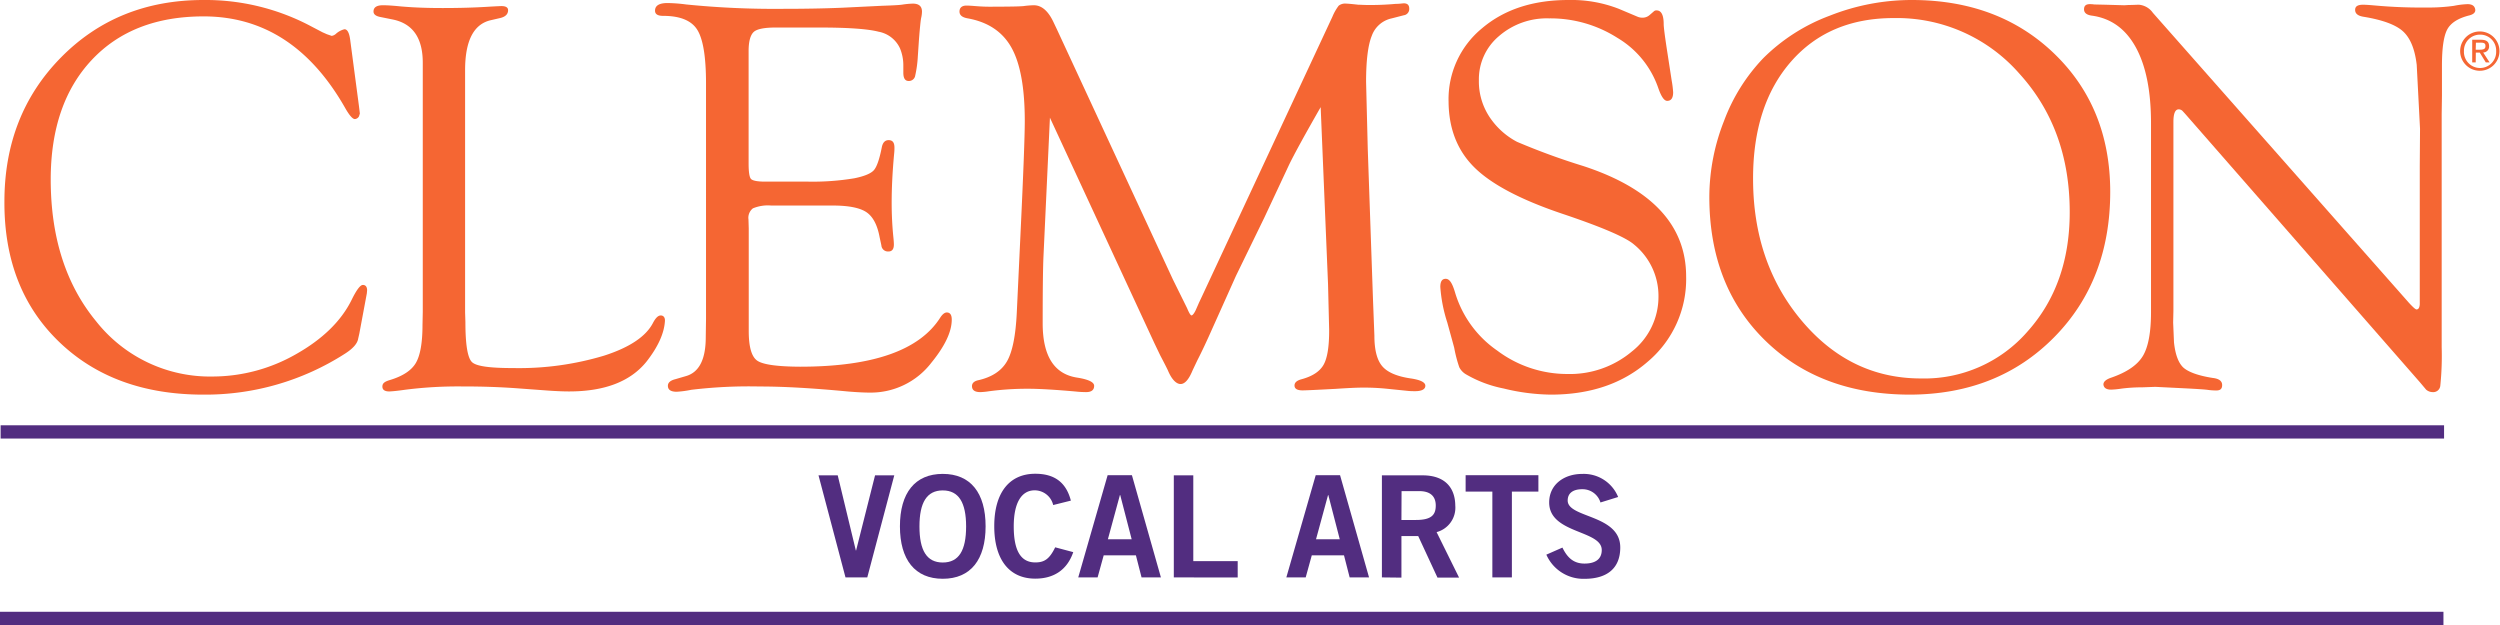<svg xmlns="http://www.w3.org/2000/svg" viewBox="0 0 565.85 141.47"><defs><style>.a{fill:#f56633;}.b{fill:none;stroke:#522d80;stroke-miterlimit:3.86;stroke-width:3px;}.c{fill:#522d80;}</style></defs><title>vocal-arts-logo-full-color</title><path class="a" d="M79.26,9l2,15.11.19,1.58-.19.63a1.16,1.16,0,0,1-.94.63c-.51,0-1.26-.84-2.27-2.64Q66.27,3.71,46.09,3.71,30,3.71,20.75,13.59t-9.27,27q0,19.68,10.31,32.17A32.83,32.83,0,0,0,48.3,85.22a38.11,38.11,0,0,0,18.6-5Q76,75.11,79.57,67.91c1.09-2.23,1.93-3.37,2.52-3.41s1,.36,1,1.2l-.06.7-.26,1.39-1.44,7.72-.26,1.14c-.17,1.09-1.15,2.23-3,3.41a58.52,58.52,0,0,1-32.06,9.26q-20.28,0-32.69-12T1,45.63Q1,26,13.81,13T46.06,0A50.87,50.87,0,0,1,70.5,6L73,7.31l1,.44,1.07.37a1.83,1.83,0,0,0,1-.5,4.54,4.54,0,0,1,1.89-1C78.61,6.61,79.05,7.41,79.26,9Z"/><path class="a" d="M105.27,70.71l.07,2.21c0,5,.48,8,1.45,9s4.12,1.39,9.46,1.39a66.8,66.8,0,0,0,20.47-2.81q8.67-2.79,11.07-7.4c.59-1.13,1.17-1.7,1.76-1.7s1,.42.95,1.26q-.25,4.14-4.1,9.1-5.43,6.84-17.59,6.84c-1.35,0-2.9-.07-4.67-.19l-6.81-.5q-6-.45-12.67-.44a94,94,0,0,0-13,.75c-1.47.21-2.65.34-3.53.38-1,0-1.58-.33-1.58-1.11s.57-1.14,1.72-1.48c2.91-.88,4.87-2.17,5.86-3.87s1.5-4.58,1.5-8.61l.06-2.9V14.19q0-8.4-6.81-9.78l-2.83-.57c-1-.2-1.51-.61-1.51-1.23,0-.94.71-1.42,2.14-1.42,1,0,2.28.09,4,.26q4.27.38,9.61.37,5.79,0,10.5-.31c1.59-.09,2.49-.13,2.7-.13,1,0,1.51.31,1.51.93,0,.9-.61,1.5-1.82,1.78l-2.21.51Q105.27,6,105.27,15.89Z"/><path class="a" d="M169.44,11.54V37c0,1.94.18,3.11.54,3.5s1.43.61,3.24.61h9.7a57.17,57.17,0,0,0,10.46-.76q3.39-.69,4.41-1.83c.67-.75,1.28-2.52,1.82-5.29.22-1,.75-1.55,1.61-1.51s1.23.61,1.23,1.7c0,.29,0,.75-.07,1.38-.38,4.06-.56,7.77-.56,11.12,0,2.56.12,5.09.37,7.61.09.83.13,1.44.13,1.81,0,1.05-.41,1.58-1.22,1.58a1.49,1.49,0,0,1-1.61-1.39l-.38-1.76c-.51-2.82-1.51-4.73-3-5.74s-4.06-1.51-7.67-1.51H174.53a8.82,8.82,0,0,0-4.12.64,2.71,2.71,0,0,0-1,2.52l.06,2.08V74.94q0,5.36,1.92,6.69T181.08,83q24.72,0,31.76-11.15c.47-.71.94-1.09,1.42-1.13.77,0,1.16.51,1.16,1.63q0,4.08-4.6,9.73a17.3,17.3,0,0,1-14,6.78c-1.22,0-2.86-.08-4.91-.25q-12-1.14-19.91-1.13a109.35,109.35,0,0,0-15.55.75,22.55,22.55,0,0,1-3.28.44c-1.34,0-2-.45-2-1.35,0-.7.55-1.2,1.64-1.48l2.4-.7q4.53-1.26,4.53-8.83l.06-4.1V18.85q0-9-2-12.14c-1.32-2.08-3.9-3.12-7.72-3.12-1.22,0-1.82-.39-1.82-1.17,0-1.15.94-1.73,2.83-1.73a35.47,35.47,0,0,1,4.22.32A199.54,199.54,0,0,0,177,2q7.68,0,13.6-.25l9-.44c2.47-.08,4-.17,4.53-.25A18.82,18.82,0,0,1,206.6.82c1.39,0,2.08.6,2.08,1.82a6.86,6.86,0,0,1-.19,1.44c-.12.59-.29,2.26-.5,5l-.25,3.7a26.26,26.26,0,0,1-.64,4.55,1.45,1.45,0,0,1-1.42,1c-.81,0-1.22-.59-1.22-1.89V14.8a10,10,0,0,0-.75-3.84,6.65,6.65,0,0,0-4.84-3.78q-3.65-.95-13.4-.95H175.6c-2.6,0-4.27.33-5,1S169.44,9.31,169.44,11.54Z"/><path class="a" d="M298.92,24.25q-5.37,9.38-7.13,13l-5.62,12-6.44,13.22c-.33.75-2.1,4.7-5.3,11.82-1.3,2.94-2.44,5.36-3.41,7.24-.54,1.14-.92,1.93-1.13,2.39-.83,2-1.73,3-2.68,3s-2-1-2.87-3.09c-.17-.37-.75-1.53-1.76-3.45l-1.27-2.65L237.64,26.64l-1.45,31.18Q236,61.66,236,73.19q0,11.09,7.81,12.28,3.84.61,3.84,1.86c0,.94-.61,1.42-1.82,1.42a21.78,21.78,0,0,1-2.32-.13c-4.7-.42-8.32-.63-10.88-.63a65.61,65.61,0,0,0-8.8.57,14.88,14.88,0,0,1-1.94.19c-1.26,0-1.89-.45-1.89-1.36,0-.69.51-1.15,1.51-1.35,3.07-.71,5.21-2.15,6.43-4.29s1.95-5.8,2.2-11L231,52.51q.94-19.86.95-25.1,0-11.2-3-16.6t-9.89-6.65c-1.26-.21-1.89-.72-1.89-1.55s.52-1.35,1.58-1.35q.56,0,2.07.12a39.78,39.78,0,0,0,4.28.13q5.16,0,6.55-.13A20.06,20.06,0,0,1,234,1.19c1.8,0,3.31,1.33,4.53,4l.69,1.45,26.26,56.63,3.21,6.49c.45,1.09.79,1.63,1,1.63s.57-.4.95-1.19l.75-1.71L272,67.2,301.58,3.78A11.06,11.06,0,0,1,303,1.29a2.32,2.32,0,0,1,1.67-.47c.34,0,1.26.08,2.77.25.55,0,1.24.06,2.08.06a63.18,63.18,0,0,0,6.36-.25c.75,0,1.36-.09,1.83-.13.83,0,1.26.37,1.26,1.23a1.43,1.43,0,0,1-1.26,1.48l-2.71.7a6.15,6.15,0,0,0-4.51,3.94c-.86,2.13-1.29,5.6-1.29,10.44l.38,15.2L310.77,68l.31,8q0,4.78,1.76,6.87t6.43,2.78c2.22.32,3.34.88,3.34,1.66s-.78,1.23-2.33,1.23c-.46,0-1,0-1.57-.06l-4.9-.5a51.39,51.39,0,0,0-5.28-.25c-1.3,0-3.36.09-6.16.28q-6.54.35-7.54.35-1.83,0-1.83-1.11c0-.66.53-1.13,1.58-1.41q3.71-1,5-3.28t1.26-7.94l-.25-10.28Z"/><path class="a" d="M355,0a29.59,29.59,0,0,1,11.41,2l4.34,1.83A2.93,2.93,0,0,0,371.9,4a2.38,2.38,0,0,0,1.51-.63l.88-.76a.82.82,0,0,1,.69-.25c1,0,1.58,1,1.58,3.09q0,1.06.82,6.36l1,6.49a22.64,22.64,0,0,1,.32,2.58q0,1.95-1.35,1.95c-.69,0-1.37-1-2.05-3a21.2,21.2,0,0,0-9.2-11.25,28.2,28.2,0,0,0-15.48-4.42,16.52,16.52,0,0,0-11.33,4,12.75,12.75,0,0,0-4.56,10,14.59,14.59,0,0,0,3,9.15,16.84,16.84,0,0,0,5.63,4.79,153.76,153.76,0,0,0,15,5.48q23.28,7.62,23.28,25A24.41,24.41,0,0,1,373,81.82q-8.56,7.5-22,7.5a46.62,46.62,0,0,1-10.67-1.39,27.39,27.39,0,0,1-8.53-3.21,3.9,3.9,0,0,1-1.51-1.61,29.84,29.84,0,0,1-1.14-4.38c-.08-.33-.61-2.24-1.57-5.73A33.57,33.57,0,0,1,326,64.94c0-1.26.42-1.87,1.28-1.83s1.46,1.08,2.06,3.1a24.44,24.44,0,0,0,9.54,13.14,26.4,26.4,0,0,0,15.84,5.3,21.83,21.83,0,0,0,14.66-5.11,15.73,15.73,0,0,0,6-12.42,15,15,0,0,0-5.54-11.78q-2.83-2.46-16.35-7-14-4.73-19.78-10.45T327.87,23a20.75,20.75,0,0,1,7.59-16.61Q343,0,355,0Z"/><path class="a" d="M432.69,0Q452.4,0,465,12.18t12.63,31.19q0,20.13-12.73,33T432.37,89.32Q412,89.32,399.46,77T386.89,44.63a47.14,47.14,0,0,1,3.31-17.22,41.43,41.43,0,0,1,8.92-14.26,42.1,42.1,0,0,1,15-9.59A50.37,50.37,0,0,1,432.69,0Zm-4.07,4.09q-14.62,0-23.23,9.84t-8.6,26.51q0,19.06,11,32.14t27,13.08A30.93,30.93,0,0,0,458.94,75q9.53-10.66,9.52-27,0-18.81-11.41-31.35A36.85,36.85,0,0,0,428.62,4.09Z"/><path class="a" d="M552.65,25.82V78.61a65.65,65.65,0,0,1-.31,8.66,1.6,1.6,0,0,1-1.76,1.48,2.24,2.24,0,0,1-1.46-.57l-1.38-1.64-53.1-60.72-.63-.69a1.22,1.22,0,0,0-.88-.38c-.8,0-1.2.95-1.2,2.84V70.34L491.87,73l.19,4.48q.44,4.16,2.14,5.73c1.13,1,3.36,1.83,6.67,2.34,1.39.16,2.09.7,2.09,1.6s-.45,1.23-1.33,1.23a14.19,14.19,0,0,1-1.89-.13c-.46-.08-2.28-.21-5.48-.37l-6.42-.32-3,.11a36.43,36.43,0,0,0-4.66.29,20,20,0,0,1-2.33.23c-1.09,0-1.68-.39-1.76-1.17,0-.61.55-1.13,1.76-1.54q5.3-1.83,7.15-4.88t1.86-9.87V27.86q0-10.9-3.46-17.18t-10-7.15c-1.13-.17-1.7-.64-1.7-1.42S472.11.94,473,.94c.2,0,.54,0,1,.07l2.58.06,4.23.12,1-.06c1,0,1.78-.06,2.32-.06a4.31,4.31,0,0,1,3.15,1.83l57.95,65.63c.93,1,1.51,1.55,1.77,1.51q.63-.06.69-1.2V37.67l.06-8.51-.75-14.48c-.42-3.58-1.46-6.1-3.12-7.6s-4.65-2.59-9-3.3c-1.22-.21-1.82-.72-1.82-1.54s.6-1.17,1.82-1.17c.55,0,1.43.06,2.65.17a115.16,115.16,0,0,0,11.65.46,41.09,41.09,0,0,0,6.24-.38,18.34,18.34,0,0,1,3.08-.38c1.09,0,1.68.44,1.76,1.33,0,.54-.37.94-1.25,1.19q-3.84.94-5.07,3.15t-1.23,8.25v6.81Z"/><line class="b" y1="139.97" x2="553.05" y2="139.97"/><line class="b" x1="0.14" y1="97.76" x2="553.19" y2="97.76"/><path class="a" d="M561.35,7.12a4.45,4.45,0,1,1-4.52,4.43A4.44,4.44,0,0,1,561.35,7.12Zm0,.72a3.62,3.62,0,0,0-3.66,3.71,3.65,3.65,0,1,0,7.29,0A3.6,3.6,0,0,0,561.35,7.84Zm-1,6.29h-.79V9h2c1.22,0,1.82.46,1.82,1.46a1.34,1.34,0,0,1-1.34,1.42l1.46,2.25h-.86l-1.37-2.23h-.89Zm0-2.88h.94c1,0,1.27-.27,1.27-.83s-.24-.77-1.14-.77H560.4Z"/><path class="c" d="M185.26,107.59h4.35l4.1,17h.06l4.29-17h4.35l-6.11,23.1h-4.93Z"/><path class="c" d="M213.39,131c-6.3,0-9.7-4.32-9.7-11.87s3.4-11.87,9.7-11.87,9.69,4.32,9.69,11.87S219.69,131,213.39,131Zm0-20c-3.62,0-5.28,2.75-5.28,8.16s1.63,8.16,5.28,8.16,5.28-2.75,5.28-8.16S217,111,213.39,111Z"/><path class="c" d="M238.38,114.31a4.32,4.32,0,0,0-4.19-3.33c-2.94,0-4.74,2.75-4.74,8.16s1.54,8.16,4.87,8.16c2,0,3.2-.7,4.51-3.42l4.09,1.09c-1.37,4-4.38,6-8.6,6-5.89,0-9.28-4.32-9.28-11.87s3.39-11.87,9.28-11.87c4.41,0,7,2,8.06,6.08Z"/><path class="c" d="M250.7,107.56h5.5l6.56,23.13h-4.38l-1.28-5h-7.29l-1.38,5h-4.38Zm.06,14.49h5.38l-2.59-10h-.07Z"/><path class="c" d="M265.68,130.69v-23.1h4.41V127h10.05v3.71Z"/><path class="c" d="M297.8,107.56h5.51l6.56,23.13h-4.39l-1.28-5h-7.29l-1.38,5h-4.38Zm.07,14.49h5.37l-2.59-10h-.06Z"/><path class="c" d="M312.78,130.69v-23.1H322c5.24,0,7.36,3,7.39,6.85a5.72,5.72,0,0,1-4.23,6l5.09,10.3h-4.89l-4.36-9.4h-3.8v9.4Zm4.42-13h3.26c3.46,0,4.51-1.09,4.51-3.26s-1.31-3.27-3.74-3.27h-4Z"/><path class="c" d="M348.2,107.56v3.71h-6v19.42h-4.42V111.27h-6.05v-3.71Z"/><path class="c" d="M362.25,113.73a4.24,4.24,0,0,0-4.13-3c-1.92,0-3.29.77-3.29,2.56,0,4,11.9,3.13,11.9,10.62,0,4.74-3,7.1-8.09,7.1a9.16,9.16,0,0,1-8.64-5.47l3.64-1.6c1.06,2.18,2.44,3.62,5,3.62,2.21,0,3.9-.83,3.9-3.07,0-4.55-11.9-3.65-11.9-10.76,0-4.12,3.45-6.46,7.45-6.46a8.4,8.4,0,0,1,8.16,5.22Z"/></svg>